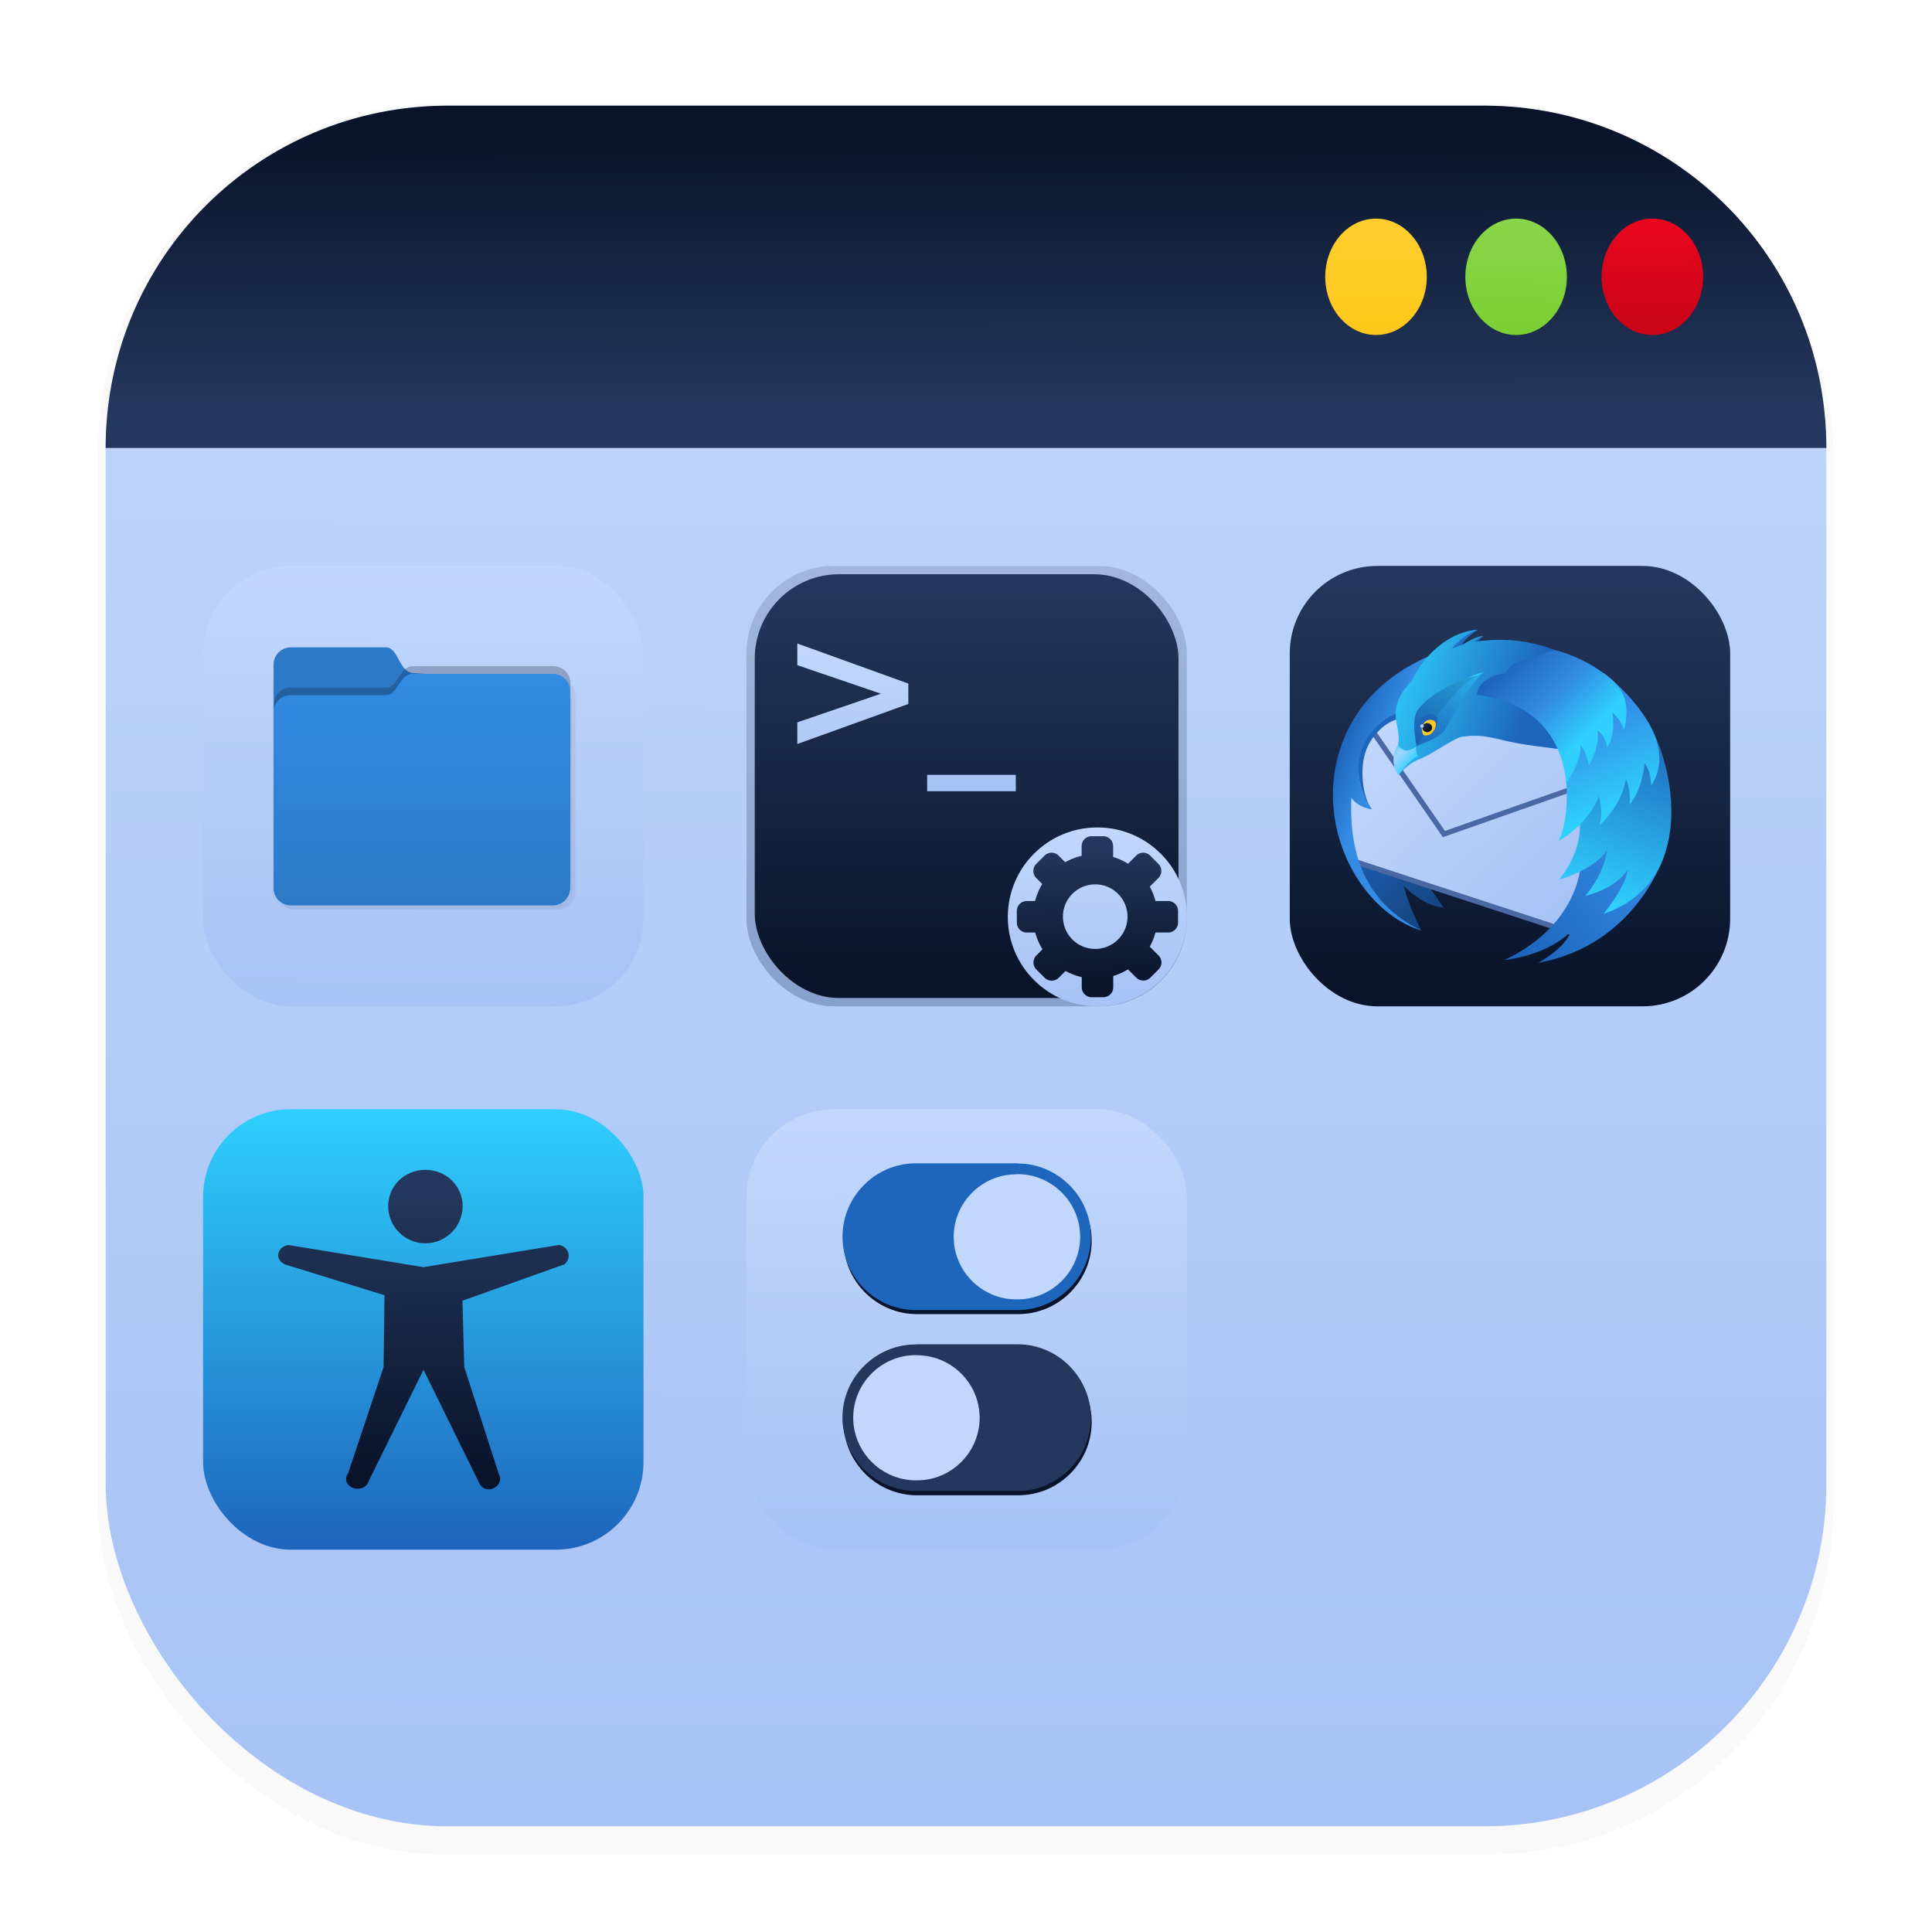<svg xmlns="http://www.w3.org/2000/svg" xmlns:ns1="http://www.w3.org/1999/xlink" id="svg1232" width="64" height="64" version="1.1" viewBox="0 0 16.933 16.933">
 <defs id="defs1052">
  <filter id="filter1178" x="-.048" y="-.048" width="1.096" height="1.096" color-interpolation-filters="sRGB">
   <feGaussianBlur id="feGaussianBlur851" stdDeviation="0.307" />
  </filter>
  <linearGradient id="linearGradient1340" x1="8.355" x2="8.4" y1="16.007" y2=".794" gradientUnits="userSpaceOnUse">
   <stop id="stop854" stop-color="#a7c3f5" offset="0" />
   <stop id="stop856" stop-color="#c1d7fc" offset="1" />
  </linearGradient>
  <linearGradient id="linearGradient1313" x1="8.236" x2="8.24" y1="1.161" y2="3.582" gradientUnits="userSpaceOnUse">
   <stop id="stop859" stop-color="#09142b" offset="0" />
   <stop id="stop861" stop-color="#24375c" offset="1" />
  </linearGradient>
  <linearGradient id="linearGradient6495" x1="12.05" x2="12.066" y1="1.972" y2="2.852" gradientUnits="userSpaceOnUse">
   <stop id="stop864" stop-color="#ffce2e" offset="0" />
   <stop id="stop866" stop-color="#ffc81c" offset="1" />
  </linearGradient>
  <linearGradient id="linearGradient6567" x1="13.286" x2="13.275" y1="1.958" y2="2.848" gradientUnits="userSpaceOnUse">
   <stop id="stop869" stop-color="#89d549" offset="0" />
   <stop id="stop871" stop-color="#7dd034" offset="1" />
  </linearGradient>
  <linearGradient id="linearGradient6639" x1="14.461" x2="14.467" y1="1.95" y2="2.82" gradientUnits="userSpaceOnUse">
   <stop id="stop874" stop-color="#ea071d" offset="0" />
   <stop id="stop876" stop-color="#cb0418" offset="1" />
  </linearGradient>
  <filter id="filter2347-3" x="-.025" y="-.03" width="1.049" height="1.06" color-interpolation-filters="sRGB">
   <feGaussianBlur id="feGaussianBlur879" stdDeviation="0.149" />
  </filter>
  <filter id="filter2161-7" x="-.024" y="-.031" width="1.048" height="1.062" color-interpolation-filters="sRGB">
   <feGaussianBlur id="feGaussianBlur882" stdDeviation="0.146" />
  </filter>
  <linearGradient id="linearGradient2575" x1="26.221" x2="26.221" y1="14.474" y2="3.304" gradientTransform="matrix(.178 0 0 .178 -1.005 5.341)" gradientUnits="userSpaceOnUse">
   <stop id="stop885" stop-color="#09142b" stop-opacity=".15" offset="0" />
   <stop id="stop887" stop-color="#09142b" stop-opacity="0" offset="1" />
  </linearGradient>
  <filter id="filter1321" x="-.067" y="-.086" width="1.133" height="1.171" color-interpolation-filters="sRGB">
   <feGaussianBlur id="feGaussianBlur893" stdDeviation="0.272" />
  </filter>
  <linearGradient id="linearGradient1129" x1="8.355" x2="8.4" y1="16.007" y2=".794" gradientTransform="matrix(.256 0 0 .256 6.305 4.722)" gradientUnits="userSpaceOnUse" ns1:href="#linearGradient1340" />
  <linearGradient id="linearGradient1340-7" x1="8.364" x2="8.341" y1="15.481" y2="1.426" gradientTransform="matrix(.256 0 0 .256 6.305 9.485)" gradientUnits="userSpaceOnUse">
   <stop id="stop900" stop-color="#a7c3f5" offset="0" />
   <stop id="stop902" stop-color="#c1d7fc" offset="1" />
  </linearGradient>
  <filter id="filter11783" x="-.033" y="-.057" width="1.067" height="1.113" color-interpolation-filters="sRGB">
   <feGaussianBlur id="feGaussianBlur905" stdDeviation="0.132" />
  </filter>
  <filter id="filter11787" x="-.044" y="-.075" width="1.089" height="1.151" color-interpolation-filters="sRGB">
   <feGaussianBlur id="feGaussianBlur908" stdDeviation="0.175" />
  </filter>
  <linearGradient id="linearGradient1340-3" x1="8.664" x2="8.664" y1="15.931" y2=".794" gradientTransform="matrix(.256 0 0 .256 1.543 9.485)" gradientUnits="userSpaceOnUse">
   <stop id="stop914" stop-color="#1e65bc" offset="0" />
   <stop id="stop916" stop-color="#2fd0fe" offset="1" />
  </linearGradient>
  <linearGradient id="linearGradient1340-2" x1="8.142" x2="8.142" y1="15.389" y2="1.285" gradientTransform="matrix(.256 0 0 .256 11.067 4.722)" gradientUnits="userSpaceOnUse">
   <stop id="stop922" stop-color="#09142b" offset="0" />
   <stop id="stop924" stop-color="#24375c" offset="1" />
  </linearGradient>
  <linearGradient id="linearGradient9038" x1="57.671" x2="50.253" y1="3.592" y2="1.139" gradientTransform="matrix(.164 0 0 .164 3.926 5.654)" gradientUnits="userSpaceOnUse">
   <stop id="stop927" stop-color="#1e65bc" offset="0" />
   <stop id="stop929" stop-color="#2fd0fe" offset="1" />
  </linearGradient>
  <linearGradient id="linearGradient9250" x1="54.154" x2="53.904" y1="-.074" y2="-.342" gradientTransform="matrix(.164 0 0 .164 3.926 5.654)" gradientUnits="userSpaceOnUse">
   <stop id="stop932" stop-color="#1e65bc" offset="0" />
   <stop id="stop934" stop-color="#338be3" offset="1" />
  </linearGradient>
  <linearGradient id="linearGradient9538" x1="55.002" x2="54.878" y1="-.263" y2="-.385" gradientTransform="matrix(.164 0 0 .164 3.926 5.654)" gradientUnits="userSpaceOnUse">
   <stop id="stop937" stop-color="#1e65bc" offset="0" />
   <stop id="stop939" stop-color="#338be3" offset="1" />
  </linearGradient>
  <linearGradient id="linearGradient9778" x1="51.267" x2="50.278" y1="6.6" y2="5.743" gradientTransform="matrix(.164 0 0 .164 3.926 5.654)" gradientUnits="userSpaceOnUse">
   <stop id="stop942" stop-color="#2fd0fe" offset="0" />
   <stop id="stop944" stop-color="#c1d7fc" stop-opacity=".8" offset=".682" />
   <stop id="stop946" stop-color="#2fd0fe" offset="1" />
  </linearGradient>
  <linearGradient id="linearGradient10960" x1="52.128" x2="51.956" y1="4.394" y2="4.256" gradientTransform="translate(.009 .002)" gradientUnits="userSpaceOnUse">
   <stop id="stop949" stop-color="#a7c3f5" offset="0" />
   <stop id="stop951" stop-color="#c1d7fc" offset="1" />
  </linearGradient>
  <linearGradient id="linearGradient11270" x1="52.396" x2="51.942" y1="4.593" y2="4.27" gradientTransform="matrix(.164 0 0 .164 3.926 5.654)" gradientUnits="userSpaceOnUse">
   <stop id="stop954" stop-color="#09142b" offset="0" />
   <stop id="stop956" stop-color="#24375c" offset="1" />
  </linearGradient>
  <filter id="filter11568" x="-.056" y="-.06" width="1.113" height="1.12" color-interpolation-filters="sRGB">
   <feGaussianBlur id="feGaussianBlur959" stdDeviation="0.005" />
  </filter>
  <linearGradient id="linearGradient11846" x1="52.544" x2="51.916" y1="4.612" y2="4.272" gradientTransform="matrix(.164 0 0 .164 3.926 5.654)" gradientUnits="userSpaceOnUse">
   <stop id="stop962" stop-color="#ffc81c" offset="0" />
   <stop id="stop964" stop-color="#ffce2e" offset="1" />
  </linearGradient>
  <linearGradient id="linearGradient12317" x1="55.526" x2="51.625" y1="-.678" y2="5.378" gradientTransform="matrix(.164 0 0 .164 3.926 5.654)" gradientUnits="userSpaceOnUse">
   <stop id="stop967" stop-color="#2fd0fe" offset="0" />
   <stop id="stop969" stop-color="#1e65bc" offset="1" />
  </linearGradient>
  <linearGradient id="linearGradient19188" x1="43.965" x2="39.895" y1="5.316" y2="1.222" gradientTransform="matrix(.164 0 0 .164 6.623 5.654)" gradientUnits="userSpaceOnUse">
   <stop id="stop972" stop-color="#2fd0fe" offset="0" />
   <stop id="stop974" stop-color="#338be3" offset=".485" />
   <stop id="stop976" stop-color="#1e65bc" offset="1" />
  </linearGradient>
  <linearGradient id="linearGradient19522" x1="46.368" x2="44.327" y1="8.631" y2="3.859" gradientTransform="matrix(.164 0 0 .164 6.623 5.654)" gradientUnits="userSpaceOnUse">
   <stop id="stop979" stop-color="#2fd0fe" offset="0" />
   <stop id="stop981" stop-color="#338be3" offset="1" />
  </linearGradient>
  <linearGradient id="linearGradient20158" x1="44.934" x2="48.433" y1="13.68" y2="4.561" gradientTransform="matrix(.164 0 0 .164 6.623 5.654)" gradientUnits="userSpaceOnUse">
   <stop id="stop984" stop-color="#2fd0fe" offset="0" />
   <stop id="stop986" stop-color="#1e65bc" offset="1" />
  </linearGradient>
  <linearGradient id="linearGradient20446" x1="41.18" x2="47.915" y1="16.784" y2="11.323" gradientTransform="matrix(.164 0 0 .164 6.623 5.654)" gradientUnits="userSpaceOnUse">
   <stop id="stop989" stop-color="#1e65bc" offset="0" />
   <stop id="stop991" stop-color="#338be3" offset="1" />
  </linearGradient>
  <linearGradient id="linearGradient2635" x1="32.913" x2="30.899" y1="7.091" y2="6.276" gradientTransform="matrix(.164 0 0 .164 6.623 5.654)" gradientUnits="userSpaceOnUse">
   <stop id="stop994" stop-color="#338be3" offset="0" />
   <stop id="stop996" stop-color="#1e65bc" offset="1" />
  </linearGradient>
  <linearGradient id="linearGradient3005" x1="36.089" x2="31.853" y1="14.529" y2="10.976" gradientTransform="matrix(.164 0 0 .164 6.623 5.654)" gradientUnits="userSpaceOnUse">
   <stop id="stop999" stop-color="#1e65bc" offset="0" />
   <stop id="stop1001" stop-color="#1e65bc" offset="1" />
  </linearGradient>
  <linearGradient id="linearGradient4271" x1="35.78" x2="32.475" y1="14.686" y2="11.169" gradientTransform="matrix(.164 0 0 .164 6.623 5.654)" gradientUnits="userSpaceOnUse">
   <stop id="stop1004" stop-color="#09142b" stop-opacity=".4" offset="0" />
   <stop id="stop1006" stop-color="#09142b" stop-opacity=".1" offset="1" />
  </linearGradient>
  <linearGradient id="linearGradient5573" x1="42.903" x2="33.12" y1="14.677" y2="4.186" gradientTransform="matrix(.164 0 0 .164 6.623 5.654)" gradientUnits="userSpaceOnUse">
   <stop id="stop1009" stop-color="#a7c3f5" offset="0" />
   <stop id="stop1011" stop-color="#c1d7fc" offset="1" />
  </linearGradient>
  <linearGradient id="linearGradient2014" x1="7.971" x2="7.983" y1="15.584" y2="1.162" gradientTransform="matrix(.256 0 0 .256 6.305 4.722)" gradientUnits="userSpaceOnUse">
   <stop id="stop1017" stop-color="#09142b" stop-opacity=".2" offset="0" />
   <stop id="stop1019" stop-color="#24375c" stop-opacity=".2" offset="1" />
  </linearGradient>
  <linearGradient id="linearGradient2546" x1="7.971" x2="7.983" y1="15.584" y2="1.162" gradientTransform="matrix(.246 0 0 .246 6.387 4.805)" gradientUnits="userSpaceOnUse">
   <stop id="stop1022" stop-color="#09142b" offset="0" />
   <stop id="stop1024" stop-color="#24375c" offset="1" />
  </linearGradient>
  <filter id="filter888" x="-.155" y="-.835" width="1.31" height="2.669" color-interpolation-filters="sRGB">
   <feGaussianBlur id="feGaussianBlur1027" stdDeviation="0.145" />
  </filter>
  <style id="style1030">.cls-1{fill-rule:evenodd;}</style>
  <linearGradient id="linearGradient1070" x1="24.255" x2="24.483" y1="-11.18" y2="1.042" gradientTransform="matrix(.138 0 0 .119 6.23 8.635)" gradientUnits="userSpaceOnUse">
   <stop id="stop1032" stop-color="#c1d7fc" offset="0" />
   <stop id="stop1034" stop-color="#a7c3f5" offset="1" />
  </linearGradient>
  <linearGradient id="linearGradient1424" x1="30.251" x2="30.458" y1="-6.316" y2="2.527" gradientTransform="matrix(.142 0 0 .142 5.339 8.304)" gradientUnits="userSpaceOnUse">
   <stop id="stop1037" stop-color="#24375c" offset="0" />
   <stop id="stop1039" stop-color="#09142b" offset="1" />
  </linearGradient>
  <linearGradient id="linearGradient1353" x1="8.355" x2="8.4" y1="16.007" y2=".794" gradientTransform="matrix(.256 0 0 .256 1.543 4.722)" gradientUnits="userSpaceOnUse" ns1:href="#linearGradient1340" />
  <linearGradient id="linearGradient1355" x1="8.503" x2="8.539" y1="5.221" y2="11.916" gradientTransform="matrix(.373 0 0 .373 .55 8.494)" gradientUnits="userSpaceOnUse">
   <stop id="stop1047" stop-color="#24375c" offset="0" />
   <stop id="stop1049" stop-color="#09142b" offset="1" />
  </linearGradient>
  <linearGradient id="linearGradient1361" x1="5.205" x2="5.205" y1="7.16" y2="3.865" gradientTransform="matrix(.346 0 0 .346 6.064 4.398)" gradientUnits="userSpaceOnUse">
   <stop id="stop1042" stop-color="#a7c3f5" offset="0" />
   <stop id="stop1044" stop-color="#c1d7fc" offset="1" />
  </linearGradient>
 </defs>
 <g id="g1060" stroke-linecap="round" stroke-linejoin="round">
  <rect transform="matrix(.991 0 0 1 .073 .002)" x=".794" y=".905" width="15.346" height="15.346" rx="3.053" ry="3.053" fill="#000000" filter="url(#filter1178)" opacity=".15" stroke-width="1.249" style="mix-blend-mode:normal" />
  <rect id="rect1056" x=".926" y=".926" width="15.081" height="15.081" rx="3" ry="3" fill="url(#linearGradient1340)" stroke-width="1.227" />
  <rect id="rect1058" x=".012" y=".006" width="16.924" height="16.927" fill="none" opacity=".15" stroke-width="1.052" />
 </g>
 <style id="style1062" type="text/css">
	.st0{fill-rule:evenodd;clip-rule:evenodd;}
</style>
 <path id="path1064" d="m3.926 0.926h9.081c1.662 0 3 1.338 3 3h-15.081c0-1.662 1.338-3 3-3z" fill="url(#linearGradient1313)" stroke-linecap="round" stroke-linejoin="round" stroke-width="1.227" />
 <ellipse id="ellipse1066" cx="12.06" cy="2.426" rx=".445" ry=".51" fill="url(#linearGradient6495)" />
 <ellipse id="ellipse1068" cx="13.288" cy="2.426" rx=".445" ry=".51" fill="url(#linearGradient6567)" />
 <ellipse id="ellipse1070" cx="14.482" cy="2.426" rx=".445" ry=".51" fill="url(#linearGradient6639)" />
 <rect id="rect1074" x="1.78" y="4.959" width="3.86" height="3.86" rx=".768" ry=".768" fill="url(#linearGradient1129)" stroke-width=".314" style="fill:url(#linearGradient1353);stroke-linecap:round;stroke-linejoin:round" />
 <rect id="rect1076" x="1.546" y="4.724" width="4.332" height="4.333" fill="none" opacity=".15" stroke-width=".269" style="stroke-linecap:round;stroke-linejoin:round" />
 <path id="path1082" transform="matrix(.266 0 0 .266 1.447 4.635)" d="m4.303 5.648h3.145c0.394 0 0.428-0.705 0.88-0.705h4.622c0.313 0 0.565 0.251 0.565 0.562v6.487c0 0.311-0.252 0.562-0.565 0.562h-8.648c-0.313 0-0.565-0.251-0.565-0.562v-5.782c0-0.311 0.252-0.562 0.565-0.562z" fill="#09142b" filter="url(#filter1321)" opacity=".25" stroke-width=".11" style="stroke-linecap:round;stroke-linejoin:round" />
 <path id="path1084" transform="matrix(.18 0 0 .18 2.172 5.313)" d="m2.028 2.776h4.699c0.589 0 0.64 1.058 1.315 1.058h6.905c0.467 0 0.844 0.376 0.844 0.844v9.205c0 0.467-0.376 0.844-0.844 0.844h-12.919c-0.467 0-0.844-0.376-0.844-0.844v-10.264c0-0.467 0.376-0.844 0.844-0.844z" fill="#09142b" filter="url(#filter2347-3)" opacity=".15" stroke-width=".164" style="stroke-linecap:round;stroke-linejoin:round" />
 <path id="path1086" d="m2.548 5.674h0.836c0.105 0 0.114 0.214 0.234 0.224l1.228 0.1c0.083 0.007 0.15 0.067 0.15 0.15v1.637c0 0.083-0.067 0.15-0.15 0.15h-2.298c-0.083 0-0.15-0.067-0.15-0.15v-1.961c0-0.083 0.067-0.15 0.15-0.15z" fill="#338be3" stroke-width=".029" style="stroke-linecap:round;stroke-linejoin:round" />
 <path id="path1088" d="m2.548 5.674h0.836c0.105 0 0.114 0.224 0.234 0.233l1.228 0.091c0.083 0.006 0.15 0.067 0.15 0.15v1.637c0 0.083-0.067 0.15-0.15 0.15h-2.298c-0.083 0-0.15-0.067-0.15-0.15v-1.961c0-0.083 0.067-0.15 0.15-0.15z" fill="#09142b" opacity=".15" stroke-width=".029" style="stroke-linecap:round;stroke-linejoin:round" />
 <path id="path1090" transform="matrix(.178 0 0 .178 -1.005 5.341)" d="m19.971 3.849h4.699c0.589 0 0.64-1.053 1.315-1.053h6.905c0.467 0 0.844 0.374 0.844 0.84v9.691c0 0.465-0.376 0.84-0.844 0.84h-12.919c-0.467 0-0.844-0.374-0.844-0.84v-8.638c0-0.465 0.376-0.84 0.844-0.84z" fill="#09142b" filter="url(#filter2161-7)" opacity=".5" stroke-width=".164" style="stroke-linecap:round;stroke-linejoin:round" />
 <path id="path1092" d="m2.548 6.093h0.836c0.105 0 0.114-0.187 0.234-0.187h1.228c0.083 0 0.15 0.067 0.15 0.149v1.724c0 0.083-0.067 0.149-0.15 0.149h-2.298c-0.083 0-0.15-0.067-0.15-0.149v-1.537c0-0.083 0.067-0.149 0.15-0.149z" fill="#338be3" stroke-width=".029" style="stroke-linecap:round;stroke-linejoin:round" />
 <path id="path1094" d="m2.548 6.093h0.836c0.105 0 0.114-0.187 0.234-0.187h1.228c0.083 0 0.15 0.067 0.15 0.149v1.724c0 0.083-0.067 0.149-0.15 0.149h-2.298c-0.083 0-0.15-0.067-0.15-0.149v-1.537c0-0.083 0.067-0.149 0.15-0.149z" fill="url(#linearGradient2575)" stroke-width=".029" style="fill:url(#linearGradient2575);stroke-linecap:round;stroke-linejoin:round" />
 <rect id="rect1102" x="6.542" y="9.722" width="3.86" height="3.86" rx=".768" ry=".768" fill="url(#linearGradient1340-7)" stroke-linecap="round" stroke-linejoin="round" stroke-width=".314" style="fill:url(#linearGradient1340-7)" />
 <path id="path1104" transform="matrix(.23 0 0 .23 12.613 11.776)" d="m-19.85 0.611h-0.05c-0.654 0-1.248 0.268-1.679 0.699-0.431 0.431-0.699 1.026-0.699 1.679 0 0.01 0 0.02 1.54e-4 0.03 1.54e-4 0.01 3.2e-4 0.02 6.1e-4 0.031 3.19e-4 0.01 6.1e-4 0.02 8.96e-4 0.03 4.65e-4 0.01 8.96e-4 0.02 0.001 0.03 6.1e-4 0.01 0.001 0.02 0.002 0.03 6.1e-4 0.01 0.001 0.02 2e-3 0.03 7.56e-4 0.01 0.002 0.02 0.003 0.03v1.537e-4c0.003 0.03 0.006 0.06 0.01 0.089 0.069 0.534 0.316 1.014 0.68 1.377 0.384 0.384 0.898 0.638 1.467 0.689 0.01 9.283e-4 0.02 0.002 0.03 0.003h1.53e-4c0.01 7.559e-4 0.02 0.002 0.03 0.002 0.01 7.558e-4 0.02 0.001 0.03 0.002h1.54e-4c0.01 4.65e-4 0.02 9.281e-4 0.03 0.001 0.01 4.652e-4 0.02 7.557e-4 0.03 9.282e-4h1.54e-4c0.01 3.198e-4 0.02 4.651e-4 0.03 6.103e-4 0.01 1.539e-4 0.02 3.199e-4 0.03 3.199e-4h0.05c0.653 0 1.248-0.268 1.679-0.699 0.431-0.431 0.699-1.026 0.699-1.679 0-0.654-0.268-1.248-0.699-1.679-0.431-0.431-1.026-0.699-1.679-0.699zm-0.05-0.412h3.871c0.767 0 1.465 0.314 1.971 0.819 0.506 0.506 0.819 1.203 0.819 1.971 0 0.767-0.314 1.465-0.819 1.97-0.506 0.506-1.203 0.82-1.971 0.82h-3.871c-0.012 0-0.024-1.54e-4 -0.036-3.2e-4 -0.012-1.54e-4 -0.024-3.2e-4 -0.036-6.11e-4 -0.012-4.65e-4 -0.024-7.55e-4 -0.036-0.001-0.012-4.65e-4 -0.024-0.001-0.036-0.002-0.012-6.1e-4 -0.024-0.001-0.035-2e-3 -0.012-7.56e-4 -0.024-0.002-0.035-0.003-0.012-8.96e-4 -0.024-0.002-0.035-0.003-0.669-0.06-1.271-0.358-1.722-0.809-0.419-0.419-0.706-0.969-0.792-1.582v-1.539e-4c-0.003-0.023-0.006-0.046-9e-3 -0.07-0.003-0.023-5e-3 -0.047-0.007-0.07-0.001-0.012-2e-3 -0.023-3e-3 -0.035-8.95e-4 -0.012-0.002-0.024-0.003-0.035-7.55e-4 -0.012-0.001-0.024-2e-3 -0.035-6.1e-4 -0.012-0.001-0.024-0.002-0.036-4.66e-4 -0.012-7.57e-4 -0.024-0.001-0.036-3.2e-4 -0.012-6.1e-4 -0.024-7.56e-4 -0.036-1.54e-4 -0.012-1.54e-4 -0.024-1.54e-4 -0.036 0-0.767 0.314-1.465 0.819-1.971 0.506-0.505 1.203-0.819 1.971-0.819z" fill="#09142b" filter="url(#filter11787)" stroke-width=".077" style="mix-blend-mode:normal" />
 <rect id="rect1106" x="6.308" y="9.486" width="4.332" height="4.333" fill="none" opacity=".15" stroke-linecap="round" stroke-linejoin="round" stroke-width=".269" />
 <path id="path1108" transform="matrix(.23 0 0 .23 12.613 11.776)" d="m-16.08-6.292h0.05c0.654 0 1.248 0.268 1.679 0.699 0.431 0.431 0.699 1.026 0.699 1.679 0 0.01 0 0.02-1.54e-4 0.03-1.54e-4 0.01-3.2e-4 0.02-6.1e-4 0.031-3.19e-4 0.01-6.1e-4 0.02-8.96e-4 0.03-4.65e-4 0.01-8.96e-4 0.02-0.001 0.03-6.1e-4 0.01-0.001 0.02-0.002 0.03-6.1e-4 0.01-0.001 0.02-2e-3 0.03-7.56e-4 0.01-0.002 0.02-0.003 0.03v1.537e-4c-0.003 0.03-0.006 0.06-0.01 0.089-0.069 0.534-0.316 1.014-0.68 1.377-0.384 0.384-0.898 0.638-1.467 0.689-0.01 9.282e-4 -0.02 0.002-0.03 0.003h-1.53e-4c-0.01 7.559e-4 -0.02 0.002-0.03 0.002-0.01 7.558e-4 -0.02 0.001-0.03 0.002h-1.54e-4c-0.01 4.651e-4 -0.02 9.282e-4 -0.03 0.001-0.01 4.651e-4 -0.02 7.558e-4 -0.03 9.282e-4h-1.54e-4c-0.01 3.198e-4 -0.02 4.651e-4 -0.03 6.104e-4 -0.01 1.538e-4 -0.02 3.198e-4 -0.03 3.198e-4h-0.05c-0.653 0-1.248-0.268-1.679-0.699-0.431-0.431-0.699-1.026-0.699-1.679 0-0.654 0.268-1.248 0.699-1.679 0.431-0.431 1.026-0.699 1.679-0.699zm0.05-0.412h-3.871c-0.767 0-1.465 0.314-1.971 0.819-0.506 0.506-0.819 1.203-0.819 1.971s0.314 1.465 0.819 1.97c0.506 0.506 1.203 0.82 1.971 0.82h3.871c0.012 0 0.024-1.54e-4 0.036-3.2e-4 0.012-1.54e-4 0.024-3.2e-4 0.036-6.11e-4 0.012-4.65e-4 0.024-7.55e-4 0.036-0.001 0.012-4.65e-4 0.024-0.001 0.036-0.002 0.012-6.1e-4 0.024-0.001 0.035-2e-3 0.012-7.56e-4 0.024-0.002 0.035-0.003 0.012-8.96e-4 0.024-0.002 0.035-0.003 0.669-0.06 1.271-0.358 1.722-0.809 0.419-0.419 0.706-0.969 0.792-1.582v-1.538e-4c0.003-0.023 0.006-0.046 9e-3 -0.07 0.003-0.023 5e-3 -0.047 0.007-0.07 0.001-0.012 2e-3 -0.023 3e-3 -0.035 8.95e-4 -0.012 0.002-0.024 0.003-0.035 7.55e-4 -0.012 0.001-0.024 2e-3 -0.035 6.1e-4 -0.012 0.001-0.024 0.002-0.036 4.66e-4 -0.012 7.57e-4 -0.024 0.001-0.036 3.2e-4 -0.012 6.1e-4 -0.024 7.56e-4 -0.036 1.54e-4 -0.012 1.54e-4 -0.024 1.54e-4 -0.036 0-0.767-0.314-1.465-0.819-1.971-0.506-0.505-1.203-0.819-1.971-0.819z" fill="#09142b" filter="url(#filter11783)" stroke-width=".077" style="mix-blend-mode:normal" />
 <ellipse id="ellipse1110" cx="8.913" cy="10.835" rx=".573" ry=".565" fill="#c1d7fc" stroke-linecap="round" stroke-linejoin="round" stroke-width=".7" />
 <path id="path1112" d="m8.907 10.291h0.012c0.151 0 0.288 0.062 0.387 0.161 0.099 0.099 0.161 0.236 0.161 0.387 0 0.002 0 0.005-3.54e-5 7e-3 -3.55e-5 0.002-7.39e-5 0.005-1.407e-4 0.007-7.35e-5 0.002-1.406e-4 0.005-2.063e-4 7e-3 -1.073e-4 0.002-2.066e-4 0.005-3.328e-4 7e-3 -1.405e-4 0.002-2.816e-4 0.005-4.096e-4 7e-3 -1.405e-4 0.002-3.327e-4 0.005-4.607e-4 7e-3 -1.743e-4 0.002-3.584e-4 0.005-5.887e-4 0.007v3.5e-5c-6.144e-4 0.007-0.001 0.014-0.002 0.021-0.016 0.123-0.073 0.234-0.157 0.318-0.088 0.088-0.207 0.147-0.338 0.159-0.002 2.14e-4 -0.005 4.07e-4 -0.007 5.84e-4h-3.53e-5c-0.002 1.74e-4 -0.005 3.56e-4 -0.007 4.74e-4 -0.002 1.74e-4 -0.005 2.81e-4 -0.007 4.07e-4h-3.56e-5c-0.002 1.07e-4 -0.005 2.13e-4 -0.007 3.19e-4 -0.002 1.08e-4 -0.005 1.75e-4 -7e-3 2.14e-4h-3.56e-5c-0.002 7.4e-5 -0.005 1.08e-4 -0.007 1.41e-4 -0.002 3.6e-5 -0.005 7.4e-5 -0.007 7.4e-5h-0.012c-0.151 0-0.288-0.062-0.387-0.161-0.099-0.099-0.161-0.236-0.161-0.387 0-0.151 0.062-0.288 0.161-0.387 0.099-0.099 0.236-0.161 0.387-0.161zm0.012-0.095h-0.892c-0.177 0-0.338 0.072-0.454 0.189-0.117 0.117-0.189 0.277-0.189 0.454 0 0.177 0.072 0.338 0.189 0.454 0.117 0.117 0.277 0.189 0.454 0.189h0.892c0.003 0 0.006-3.6e-5 0.008-7.4e-5 0.003-3.5e-5 0.006-7.4e-5 0.008-1.41e-4 0.003-1.07e-4 0.006-1.74e-4 0.008-2.76e-4 0.003-1.07e-4 0.005-2.54e-4 0.008-3.69e-4 0.003-1.4e-4 0.005-2.76e-4 0.008-4.6e-4 0.003-1.75e-4 0.005-3.69e-4 0.008-5.76e-4 0.003-2.07e-4 0.005-4.15e-4 0.008-6.45e-4 0.154-0.014 0.293-0.083 0.397-0.186 0.096-0.096 0.163-0.223 0.183-0.365v-3.5e-5c7.679e-4 -0.005 0.001-0.011 0.002-0.016 6.143e-4 -0.005 0.001-0.011 0.002-0.016 2.536e-4 -0.003 4.607e-4 -0.005 6.911e-4 -0.008 2.063e-4 -0.003 4.095e-4 -0.005 5.887e-4 -0.008 1.741e-4 -0.003 3.328e-4 -0.005 4.608e-4 -0.008 1.405e-4 -0.003 2.815e-4 -0.005 3.583e-4 -0.008 1.073e-4 -0.003 1.743e-4 -0.005 2.534e-4 -0.008 7.38e-5 -0.003 1.408e-4 -0.005 1.744e-4 -0.008 3.55e-5 -0.003 3.55e-5 -0.005 3.55e-5 -0.008 0-0.177-0.072-0.338-0.189-0.454-0.117-0.117-0.277-0.189-0.454-0.189z" fill="#1e65bc" stroke-width=".018" />
 <ellipse id="ellipse1114" cx="8.014" cy="12.421" rx=".573" ry=".565" fill="#c1d7fc" stroke-linecap="round" stroke-linejoin="round" stroke-width=".7" />
 <path id="path1116" d="m8.038 11.877h-0.012c-0.151 0-0.288 0.062-0.387 0.161-0.099 0.099-0.161 0.236-0.161 0.387 0 0.002 0 0.005 3.55e-5 7e-3 3.55e-5 0.002 7.37e-5 0.005 1.406e-4 0.007 7.35e-5 0.002 1.406e-4 0.005 2.065e-4 7e-3 1.072e-4 0.002 2.065e-4 0.005 3.225e-4 7e-3 1.406e-4 0.002 2.765e-4 0.005 4.147e-4 7e-3 1.406e-4 0.002 3.225e-4 0.005 4.607e-4 7e-3 1.743e-4 0.002 3.686e-4 0.005 5.76e-4 0.007v3.5e-5c6.22e-4 0.007 0.001 0.014 0.002 0.021 0.016 0.123 0.073 0.234 0.157 0.318 0.088 0.088 0.207 0.147 0.338 0.159 0.002 2.14e-4 0.005 4.09e-4 0.007 5.89e-4h3.52e-5c0.002 1.74e-4 0.005 3.58e-4 0.007 4.86e-4 0.002 1.74e-4 0.005 2.82e-4 0.007 4.09e-4h3.54e-5c0.002 1.07e-4 0.005 2.14e-4 0.007 3.33e-4 0.002 1.08e-4 0.005 1.75e-4 7e-3 2.14e-4h3.55e-5c0.002 7.4e-5 0.005 1.08e-4 0.007 1.41e-4 0.002 3.5e-5 0.005 7.4e-5 0.007 7.4e-5h0.012c0.151 0 0.288-0.062 0.387-0.161 0.099-0.099 0.161-0.236 0.161-0.387 0-0.151-0.062-0.288-0.161-0.387-0.099-0.099-0.236-0.161-0.387-0.161zm-0.012-0.095h0.892c0.177 0 0.338 0.072 0.454 0.189 0.117 0.117 0.189 0.277 0.189 0.454s-0.072 0.338-0.189 0.454c-0.117 0.117-0.277 0.189-0.454 0.189h-0.892c-0.003 0-0.006-3.5e-5 -0.008-7.3e-5 -0.003-3.6e-5 -0.006-7.4e-5 -0.008-1.41e-4 -0.003-1.07e-4 -0.006-1.74e-4 -0.008-2.82e-4 -0.003-1.07e-4 -0.005-2.53e-4 -0.008-3.58e-4 -0.003-1.41e-4 -0.005-2.82e-4 -0.008-4.61e-4 -0.003-1.74e-4 -0.005-3.58e-4 -0.008-5.88e-4 -0.003-2.07e-4 -0.005-4.1e-4 -0.008-6.4e-4 -0.154-0.014-0.293-0.083-0.397-0.186-0.096-0.096-0.163-0.223-0.183-0.365v-3.6e-5c-7.602e-4 -0.005-0.001-0.011-0.002-0.016-6.22e-4 -0.005-0.001-0.011-0.002-0.016-2.535e-4 -0.003-4.607e-4 -0.005-6.911e-4 -0.008-2.063e-4 -0.003-4.147e-4 -0.005-5.759e-4 -0.008-1.741e-4 -0.003-3.226e-4 -0.005-4.608e-4 -0.008-1.406e-4 -0.003-2.764e-4 -0.005-3.686e-4 -0.008-1.074e-4 -0.003-1.745e-4 -0.005-2.535e-4 -0.008-7.38e-5 -0.003-1.406e-4 -0.005-1.743e-4 -0.008-3.55e-5 -0.003-3.55e-5 -0.005-3.55e-5 -0.008 0-0.177 0.072-0.338 0.189-0.454 0.117-0.117 0.277-0.189 0.454-0.189z" fill="#24375c" stroke-width=".018" />
 <rect id="rect1122" x="1.78" y="9.722" width="3.86" height="3.86" rx=".768" ry=".768" fill="url(#linearGradient1340-3)" stroke-width=".314" style="fill:url(#linearGradient1340-3);stroke-linecap:round;stroke-linejoin:round" />
 <rect id="rect1124" x="1.546" y="9.486" width="4.332" height="4.333" fill="none" opacity=".15" stroke-width=".269" style="stroke-linecap:round;stroke-linejoin:round" />
 <path id="path1128" d="m2.542 10.914a0.079 0.079 0 0 0-0.048 0.008 0.092 0.092 0 0 0-0.056 0.079c-2.542e-4 0.034 0.024 0.064 0.056 0.08l0.876 0.271-0.008 0.629-0.311 0.931c-0.03 0.043-0.021 0.091 0.024 0.12 0.045 0.028 0.114 0.018 0.143-0.024l0.494-1.003 0.493 1.003a0.093 0.093 0 0 0 0.127 0.032c0.046-0.025 0.066-0.076 0.04-0.12l-0.303-0.939-0.016-0.581 0.892-0.318a0.094 0.094 0 0 0 0.032-0.112c-0.016-0.039-0.06-0.06-0.082-0.058l-1.184 0.194z" style="fill:url(#linearGradient1355);stroke-width:.255" />
 <path id="path1130" d="m3.728 10.253c-0.182 0-0.326 0.141-0.326 0.318 0 0.177 0.144 0.326 0.326 0.326s0.327-0.149 0.327-0.326c0-0.177-0.145-0.318-0.327-0.318z" style="fill:url(#linearGradient1355);stroke-width:.255" />
 <rect id="rect1138" x="11.304" y="4.96" width="3.86" height="3.86" rx=".768" ry=".768" fill="url(#linearGradient1340-2)" stroke-width=".314" style="fill:url(#linearGradient1340-2);stroke-linecap:round;stroke-linejoin:round" />
 <rect id="rect1140" x="11.07" y="4.724" width="4.332" height="4.333" fill="none" opacity=".15" stroke-width=".269" style="stroke-linecap:round;stroke-linejoin:round" />
 <path id="path1144" d="m12.454 8.154c-0.122-0.25-0.151-0.39-0.151-0.39s0.171 0.179 0.347 0.189l-0.197-0.286s-0.466-0.156-0.593-0.208c0.058 0.497 0.594 0.695 0.594 0.695z" fill="url(#linearGradient3005)" style="fill:url(#linearGradient3005);stroke-width:.164" />
 <path id="path1146" d="m12.454 8.154c-0.122-0.25-0.151-0.39-0.151-0.39s0.171 0.179 0.347 0.189l-0.197-0.286s-0.466-0.156-0.593-0.208c0.058 0.497 0.594 0.695 0.594 0.695z" fill="url(#linearGradient4271)" style="fill:url(#linearGradient4271);stroke-width:.164" />
 <path id="path1148" d="m11.837 7.539 1.982 0.649 0.552-1.537-2.373-0.436c-0.287 0.212-0.16 1.324-0.16 1.324z" fill="url(#linearGradient5573)" style="fill:url(#linearGradient5573);stroke-width:.164" />
 <path id="path1150" d="m11.837 7.539 1.982 0.649 0.502-1.464-1.666 0.586-0.708-1.022c-0.287 0.212-0.11 1.251-0.11 1.251z" fill="none" stroke="#4a68a3" stroke-width=".046" />
 <path id="path1154" d="m12.569 5.731c-0.51 0.21-0.742 0.551-0.835 0.87-0.199 0.683 0.203 1.393 0.721 1.554-0.606-0.298-0.621-0.866-0.611-1.164 0.06 0.091 0.18 0.102 0.18 0.102-0.353-0.548 0.199-0.869 0.242-0.84 0 0 0.103-0.189 0.303-0.522z" fill="url(#linearGradient2635)" style="fill:url(#linearGradient2635);stroke-width:.164" />
 <path id="path1156" d="m12.26 6.25c-0.096 0.004-0.568 0.308-0.242 0.84-0.051-0.069-0.113-0.295-0.051-0.496 0.036-0.118 0.169-0.293 0.342-0.301z" fill="#1e65bc" style="stroke-width:.164" />
 <path id="path1158" d="m12.95 5.519c-0.207 0.011-0.449 0.178-0.573 0.444-0.256 0.269-0.086 0.388-0.124 0.566-0.059 0.155-0.006 0.2 0.004 0.263 0.126-0.138 0.157-0.115 0.274-0.182 0.134-0.077 0.253-0.16 0.298-0.154 0.179-0.026 0.264 0.02 0.459 0.056 0.233 0.042 0.514 0.064 0.537 0.079l0.222-0.684c-0.543-0.343-0.892-0.308-1.091-0.287 0 0 0.01-0.02 0.044-0.045-0.061-0.003-0.161 0.064-0.185 0.077 0.015-0.053 0.135-0.133 0.135-0.133z" fill="url(#linearGradient9038)" style="fill:url(#linearGradient9038);stroke-width:.164" />
 <path id="path1160" d="m12.815 5.652c-0.022 0.004-0.09 0.034-0.09 0.034 0.074-0.11 0.225-0.166 0.225-0.166s-0.116 0.075-0.135 0.133z" fill="url(#linearGradient9250)" style="fill:url(#linearGradient9250);stroke-width:.164" />
 <path id="path1162" d="m13 5.575s-0.039 0.013-0.083 0.054c0 0 0.026-0.007 0.039-0.009 0.006-0.018 0.044-0.045 0.044-0.045z" fill="url(#linearGradient9538)" style="fill:url(#linearGradient9538);stroke-width:.164" />
 <path id="path1164" d="m12.409 6.548s4.27e-4 0.077 0.026 0.079c-0.021 0.004-0.083 0.031-0.177 0.164 0 0-0.095-0.106-0.004-0.263 0 0 0.041 0.098 0.155 0.019z" fill="#2fd0fe" style="stroke-width:.164" />
 <path id="path1166" d="m13.001 5.891s-0.413 0.116-0.574 0.33c-0.057 0.075-0.023 0.25-0.012 0.318 0 0 0.168-0.06 0.232-0.118 0.036-0.033 0.176-0.366 0.355-0.529z" fill="url(#linearGradient12317)" style="fill:url(#linearGradient12317);stroke-width:.164" />
 <path id="path1168" d="m13.001 5.891s-0.413 0.116-0.574 0.33c-0.057 0.075-0.023 0.25-0.012 0.318 0.371-0.583 0.503-0.592 0.587-0.648z" fill="#09142b" opacity=".1" style="stroke-width:.164" />
 <path id="path1170" d="m12.441 6.446s0.062 0.024 0.109-0.02c0.072-0.066 0.042-0.147 0.042-0.147s-0.08-0.057-0.142 0.026c-0.02 0.026-0.026 0.061-0.008 0.141z" fill="#1e65bc" style="stroke-width:.164" />
 <path id="path1172" d="m12.474 6.443c0.035 0.008 0.062-0.003 0.077-0.02 0.061-0.069 0.02-0.106 0.02-0.106s-0.065-0.036-0.105 0.042c-0.012 0.024-6.6e-5 0.065 0.009 0.084z" fill="url(#linearGradient11846)" style="fill:url(#linearGradient11846);stroke-width:.164" />
 <ellipse id="ellipse1174" cx="12.509" cy="6.377" rx=".043" ry=".04" fill="url(#linearGradient11270)" style="fill:url(#linearGradient11270);stroke-width:.164" />
 <ellipse id="ellipse1176" transform="matrix(.164 0 0 .164 3.926 5.654)" cx="52.056" cy="4.326" rx=".097" ry=".091" fill="url(#linearGradient10960)" filter="url(#filter11568)" style="fill:url(#linearGradient10960)" />
 <path id="path1178" d="m12.409 6.548s4.27e-4 0.077 0.026 0.079c-0.021 0.004-0.083 0.031-0.177 0.164 0 0-0.095-0.106-0.004-0.263 0 0 0.041 0.098 0.155 0.019z" fill="url(#linearGradient9778)" style="fill:url(#linearGradient9778);stroke-width:.164" />
 <path id="path1180" d="m13.001 5.891s-0.06 0.017-0.144 0.05c0.024-0.006 0.063-0.015 0.093-0.021 2.2e-5 -1.25e-5 4.3e-5 1.24e-5 8.7e-5 0 0.019-0.011 0.036-0.019 0.05-0.029z" fill="#2fd0fe" style="stroke-width:.044" />
 <path id="path1182" d="m13.858 7.538s0.011 0.551-0.671 0.876c0.414-0.053 0.583-0.253 0.583-0.253s-0.038 0.139-0.289 0.278c0.88-0.16 1.115-0.968 1.115-0.968-0.094-0.261-0.739 0.067-0.739 0.067z" fill="url(#linearGradient20446)" style="fill:url(#linearGradient20446);stroke-width:.164" />
 <path id="path1184" d="m13.844 7.194c0.029 0.281-0.181 0.517-0.181 0.517 0.34-0.105 0.421-0.259 0.421-0.259s-0.007 0.177-0.189 0.4c0.287-0.072 0.373-0.234 0.373-0.234s-0.005 0.132-0.215 0.392c0.812-0.274 0.638-1.28 0.383-1.696z" fill="url(#linearGradient20158)" style="fill:url(#linearGradient20158);stroke-width:.164" />
 <path id="path1186" d="m13.728 6.863s0.029 0.32-0.068 0.507c0.28-0.158 0.353-0.393 0.353-0.393s0.044 0.142 0.004 0.259c0.215-0.202 0.233-0.409 0.233-0.409s0.046 0.094 0.033 0.223c0.114-0.134 0.131-0.36 0.131-0.36s0.05 0.047 0.058 0.195c0.295-0.45-0.415-0.986-0.415-0.986l-0.336 0.593z" fill="url(#linearGradient19522)" style="fill:url(#linearGradient19522);stroke-width:.164" />
 <path id="path1188" d="m12.943 6.089c0.023-0.17 0.248-0.188 0.248-0.188 0.132-0.191 0.283-0.095 0.283-0.095-0.068-0.077 0.162-0.106 0.162-0.106 0.082 0.018 0.241 0.078 0.382 0.174 0.158 0.108 0.291 0.224 0.216 0.523-0.034-0.1-0.101-0.15-0.101-0.15s0.032 0.198-0.048 0.3c-0.023-0.119-0.084-0.143-0.084-0.143s0.024 0.148-0.076 0.302c-0.016-0.113-0.074-0.178-0.074-0.178s0.03 0.112-0.124 0.335c-0.027-0.312-0.204-0.704-0.785-0.774z" fill="url(#linearGradient19188)" style="fill:url(#linearGradient19188);stroke-width:.164" />
 <rect id="rect1198" x="6.542" y="4.96" width="3.86" height="3.86" rx=".768" ry=".768" fill="url(#linearGradient1129)" stroke-width=".314" style="fill:url(#linearGradient1129);stroke-linecap:round;stroke-linejoin:round" />
 <rect id="rect1200" x="6.308" y="4.724" width="4.332" height="4.333" fill="none" opacity=".15" stroke-width=".269" style="stroke-linecap:round;stroke-linejoin:round" />
 <rect id="rect1202" x="6.542" y="4.96" width="3.86" height="3.86" rx=".768" ry=".768" fill="url(#linearGradient2014)" stroke-width=".314" style="fill:url(#linearGradient2014);stroke-linecap:round;stroke-linejoin:round" />
 <rect id="rect1204" x="6.615" y="5.033" width="3.714" height="3.714" rx=".739" ry=".739" fill="url(#linearGradient2546)" stroke-width=".314" style="fill:url(#linearGradient2546);stroke-linecap:round;stroke-linejoin:round" />
 <path id="path1208" transform="matrix(.346 0 0 .346 6.124 4.458)" d="m2.667 4.131v-0.548l2.81 1.015v0.517l-2.81 1.015v-0.548l2.115-0.723z" style="fill:#2e3440;filter:url(#filter888);opacity:.25;stroke-width:.196" />
 <path id="path1210" transform="matrix(.346 0 0 .346 6.124 4.458)" d="m8.196 6.906v0.416h-2.244v-0.416z" style="fill:#2e3440;filter:url(#filter888);opacity:.25;stroke-width:.196" />
 <path id="path1214" d="m6.988 5.83v-0.19l0.973 0.351v0.179l-0.973 0.351v-0.19l0.733-0.251z" style="fill:url(#linearGradient1361);stroke-width:.068" />
 <path id="path1216" d="m8.903 6.791v0.144h-0.777v-0.144z" style="fill:url(#linearGradient1361);stroke-width:.068" />
 <ellipse id="ellipse1222" cx="9.618" cy="8.036" rx=".785" ry=".784" fill="url(#linearGradient1070)" stroke-width=".302" style="fill:url(#linearGradient1070)" />
 <path id="path1224" class="cls-1" d="m9.756 7.511a0.539 0.539 0 0 1 0.131 0.059l0.071-0.071a0.087 0.087 0 0 1 0.123 0l0.072 0.073a0.087 0.087 0 0 1 0 0.123l-0.076 0.076a0.536 0.536 0 0 1 0.05 0.126h0.11a0.087 0.087 0 0 1 0.088 0.087v0.102a0.087 0.087 0 0 1-0.087 0.087h-0.111a0.539 0.539 0 0 1-0.05 0.124l0.077 0.077a0.087 0.087 0 0 1 0 0.123l-0.072 0.072a0.088 0.088 0 0 1-0.123 0l-0.073-0.073a0.543 0.543 0 0 1-0.129 0.058v0.099a0.087 0.087 0 0 1-0.087 0.087h-0.102a0.087 0.087 0 0 1-0.087-0.087v-0.089a0.545 0.545 0 0 1-0.142-0.054l-0.06 0.06a0.088 0.088 0 0 1-0.123 0l-0.073-0.073a0.088 0.088 0 0 1 0-0.123l0.054-0.054a0.545 0.545 0 0 1-0.064-0.147h-0.074a0.087 0.087 0 0 1-0.087-0.087v-0.102a0.087 0.087 0 0 1 0.087-0.087h0.073a0.543 0.543 0 0 1 0.063-0.149l-0.053-0.053a0.088 0.088 0 0 1 0-0.123l0.073-0.073a0.087 0.087 0 0 1 0.123 0l0.058 0.058a0.536 0.536 0 0 1 0.144-0.056v-0.085a0.087 0.087 0 0 1 0.087-0.087h0.102a0.087 0.087 0 0 1 0.087 0.087zm-0.157 0.24a0.283 0.283 0 1 1-0.283 0.283 0.283 0.283 0 0 1 0.283-0.283z" fill="url(#linearGradient1424)" stroke-width=".012" style="fill:url(#linearGradient1424)" />
</svg>